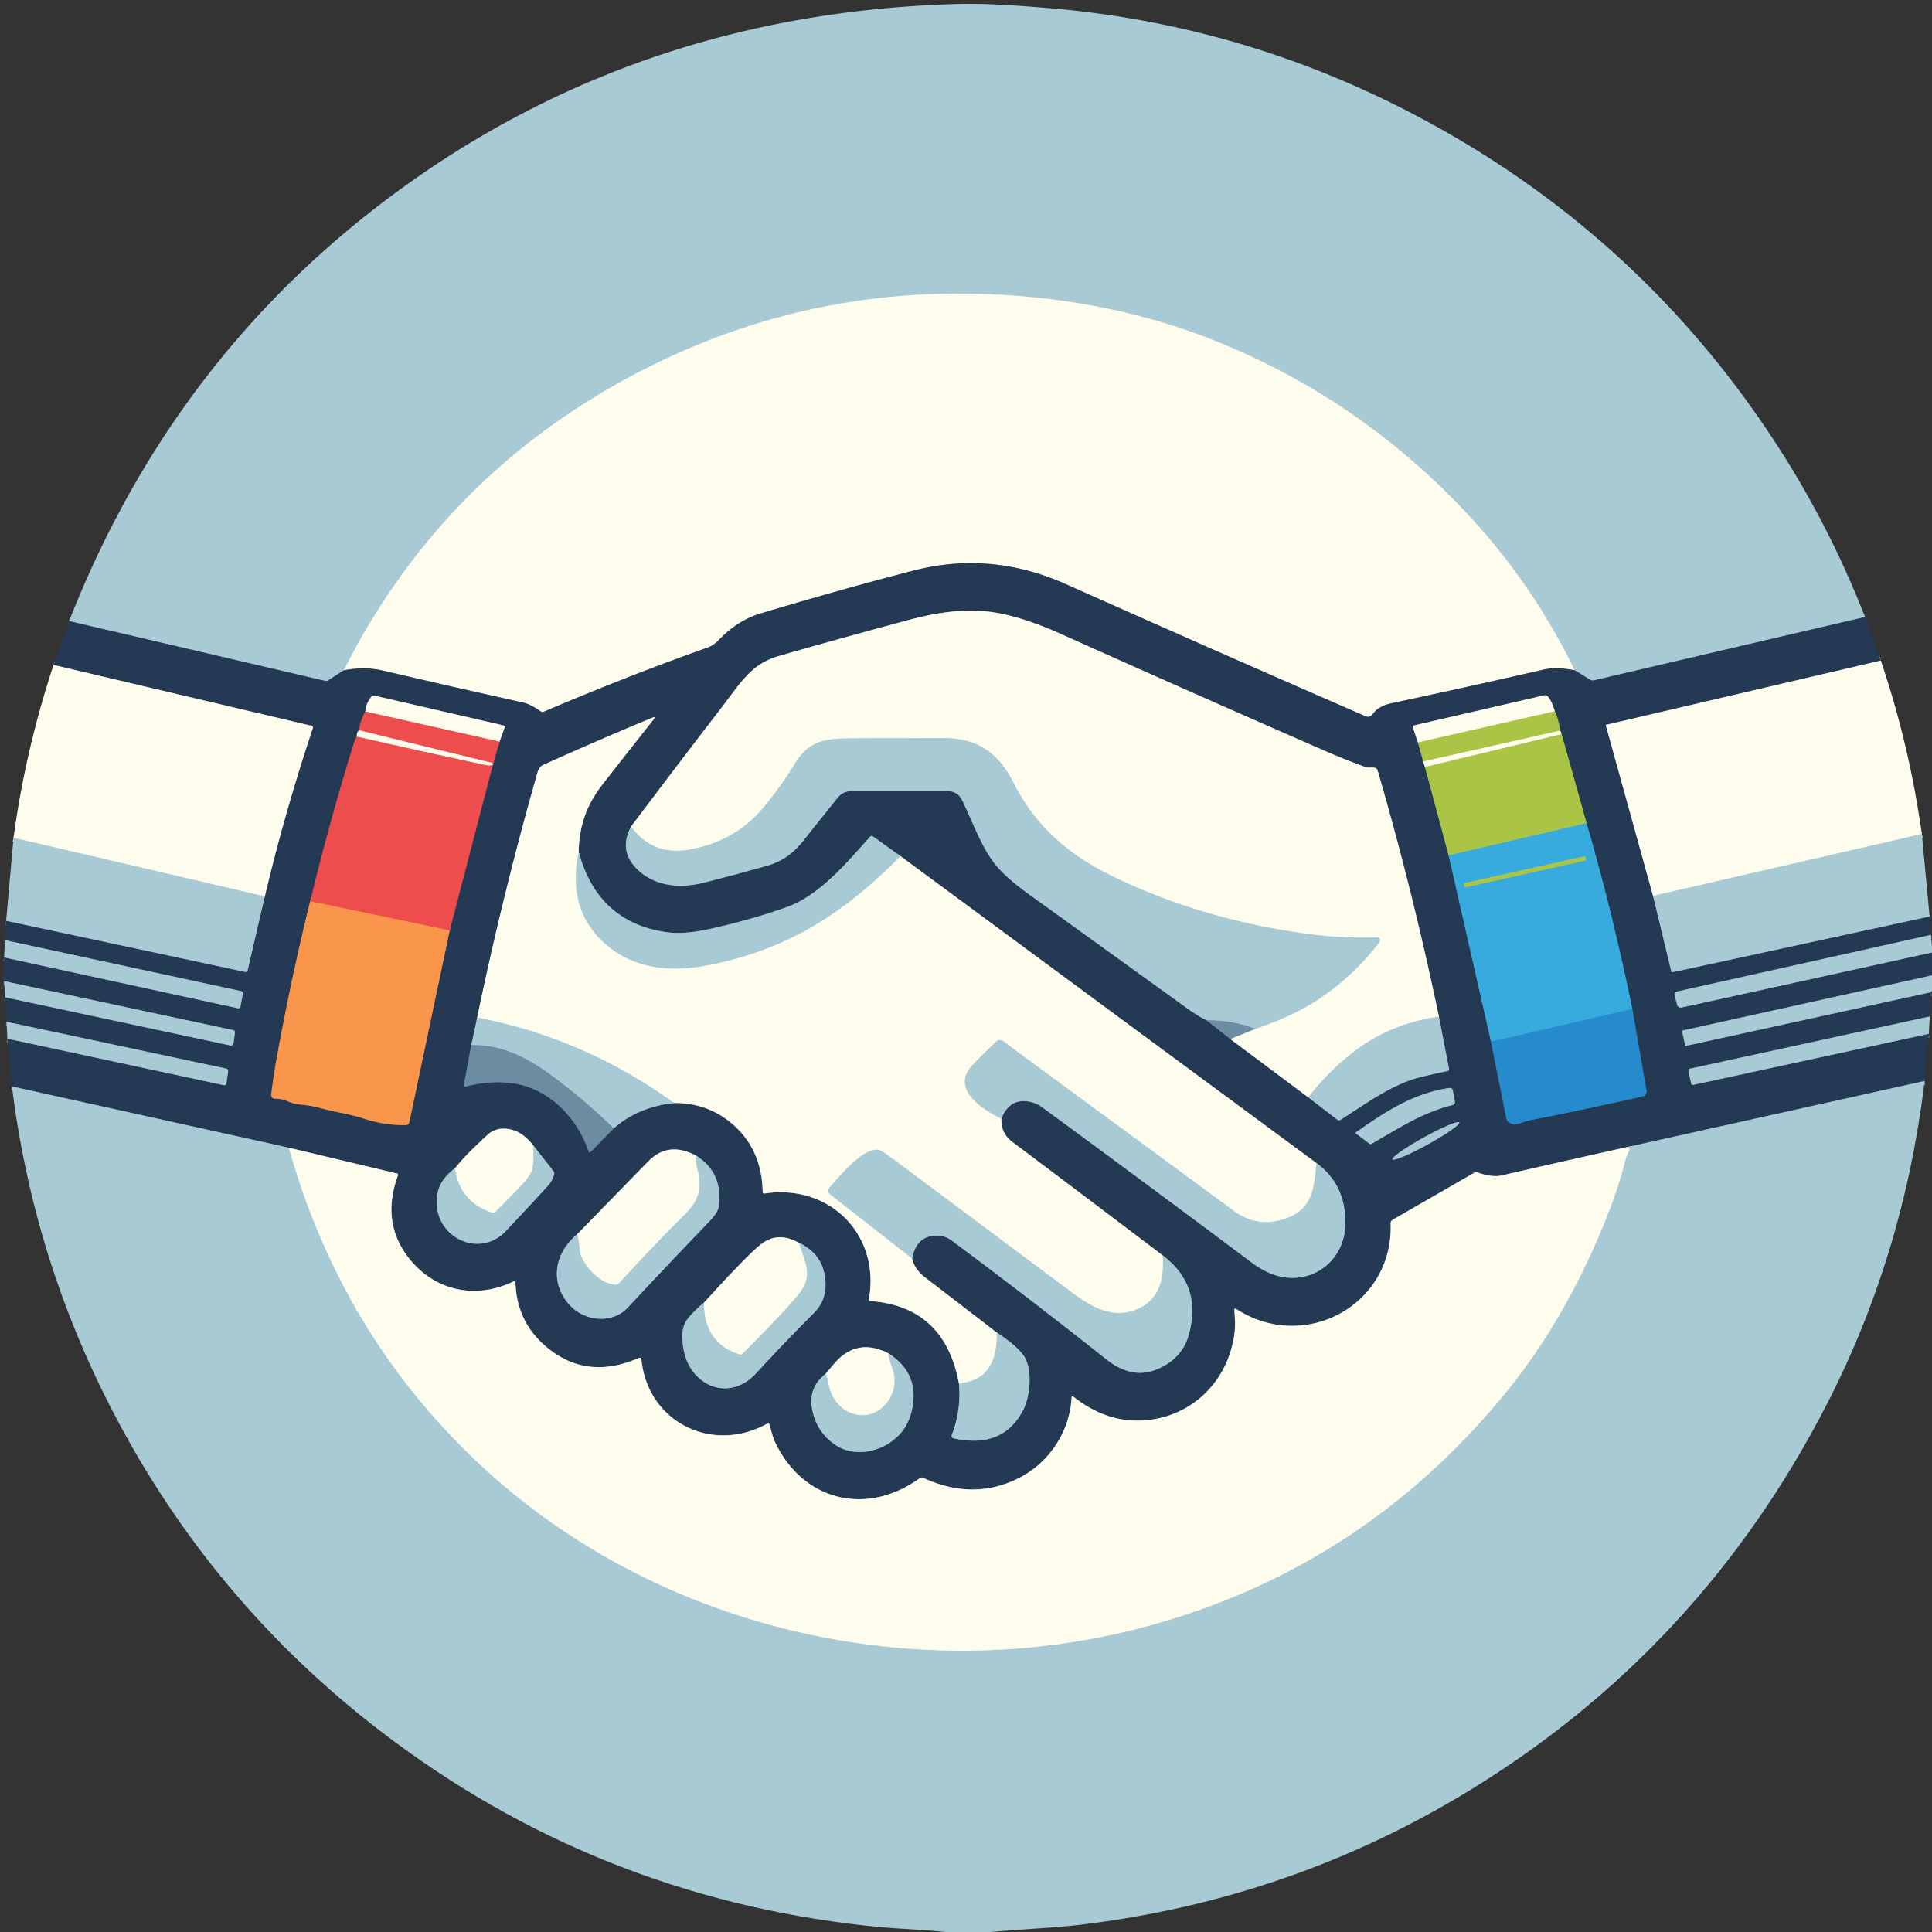 <?xml version="1.0" encoding="UTF-8" standalone="no"?>
<!DOCTYPE svg PUBLIC "-//W3C//DTD SVG 1.1//EN" "http://www.w3.org/Graphics/SVG/1.1/DTD/svg11.dtd">
<svg xmlns="http://www.w3.org/2000/svg" version="1.1" viewBox="0.00 0.00 500.00 500.00">
<rect x="0.00" y="0.00" width="500.00" height="500.00" fill="#333333" stroke="none"/>
<g stroke-width="2.00" fill="none" stroke-linecap="butt">
<path stroke="#668294" vector-effect="non-scaling-stroke" d="
  M 482.67 159.69
  L 412.45 176.09
  Q 411.96 176.20 411.54 175.94
  L 407.52 173.45"
/>
<path stroke="#d3e3e1" vector-effect="non-scaling-stroke" d="
  M 407.52 173.45
  Q 396.70 151.24 380.11 133.39
  Q 352.33 103.51 314.98 88.42
  Q 291.32 78.85 263.91 76.63
  Q 208.24 72.12 159.96 99.20
  Q 113.22 125.43 88.96 173.48"
/>
<path stroke="#668294" vector-effect="non-scaling-stroke" d="
  M 88.96 173.48
  L 84.95 176.09
  A 1.04 1.01 -54.6 0 1 84.18 176.23
  L 17.88 160.74"
/>
<path stroke="#919ba1" vector-effect="non-scaling-stroke" d="
  M 407.52 173.45
  Q 402.61 172.57 399.49 173.29
  Q 379.78 177.81 360.01 182.03
  Q 356.71 182.74 355.30 184.79
  Q 354.56 185.87 353.36 185.35
  Q 316.91 169.51 275.83 151.17
  Q 256.44 142.52 236.45 147.66
  Q 218.68 152.24 196.80 158.77
  Q 190.92 160.53 185.98 165.69
  Q 184.69 167.04 183.00 167.64
  Q 162.44 174.94 140.80 184.17
  Q 140.30 184.38 139.86 184.07
  Q 137.31 182.26 135.48 181.85
  Q 116.17 177.56 99.24 173.58
  Q 94.43 172.45 88.96 173.48"
/>
<path stroke="#919ba1" vector-effect="non-scaling-stroke" d="
  M 486.76 170.96
  L 415.68 187.58
  Q 415.56 187.60 415.59 187.71
  L 427.81 231.86"
/>
<path stroke="#668294" vector-effect="non-scaling-stroke" d="
  M 427.81 231.86
  L 432.50 251.30
  A 0.39 0.39 0.0 0 0 432.95 251.59
  L 499.38 237.18"
/>
<path stroke="#668294" vector-effect="non-scaling-stroke" d="
  M 499.71 241.95
  L 434.01 256.60
  A 0.83 0.82 76.8 0 0 433.39 257.61
  L 434.02 260.01
  A 1.00 0.99 76.5 0 0 435.20 260.74
  L 500.00 246.50"
/>
<path stroke="#668294" vector-effect="non-scaling-stroke" d="
  M 500.00 252.42
  L 435.58 266.67
  Q 435.32 266.73 435.37 266.99
  L 436.09 270.50
  A 0.22 0.21 77.3 0 0 436.34 270.66
  L 499.75 256.77"
/>
<path stroke="#668294" vector-effect="non-scaling-stroke" d="
  M 499.42 263.06
  L 437.41 276.56
  Q 436.88 276.68 436.99 277.21
  L 437.65 280.32
  Q 437.76 280.86 438.30 280.74
  L 499.18 267.54"
/>
<path stroke="#668294" vector-effect="non-scaling-stroke" d="
  M 498.09 279.76
  L 421.31 296.82"
/>
<path stroke="#919ba1" vector-effect="non-scaling-stroke" d="
  M 421.31 296.82
  Q 404.89 300.46 388.62 304.21
  Q 386.18 304.77 382.43 303.45
  Q 381.95 303.28 381.50 303.53
  L 360.44 315.67
  A 1.06 1.05 -16.0 0 0 359.90 316.64
  C 360.62 337.83 337.61 350.17 320.01 338.81
  Q 319.42 338.42 319.46 339.13
  C 319.59 341.17 319.74 343.13 319.47 345.17
  C 317.67 358.68 306.67 368.20 293.17 367.63
  Q 285.19 367.29 277.79 361.46
  A 0.28 0.28 0.0 0 0 277.33 361.66
  C 276.89 370.26 271.77 378.18 264.29 382.20
  Q 252.30 388.62 238.91 382.47
  Q 238.44 382.25 238.03 382.55
  C 224.28 392.53 207.76 388.47 200.53 373.12
  C 199.91 371.79 199.61 370.15 199.15 368.75
  Q 198.97 368.21 198.47 368.49
  C 184.28 376.30 167.66 368.07 166.00 351.90
  Q 165.92 351.19 165.26 351.47
  Q 152.53 357.01 142.57 349.51
  Q 133.74 342.86 133.40 331.92
  A 0.33 0.33 0.0 0 0 132.92 331.64
  C 122.76 336.53 111.89 333.91 105.34 324.97
  Q 98.68 315.89 103.00 304.18
  A 0.36 0.36 0.0 0 0 102.75 303.70
  L 74.76 297.03"
/>
<path stroke="#668294" vector-effect="non-scaling-stroke" d="
  M 74.76 297.03
  L 3.08 281.17"
/>
<path stroke="#668294" vector-effect="non-scaling-stroke" d="
  M 1.90 268.80
  L 57.83 280.82
  Q 58.50 280.97 58.60 280.29
  L 59.04 277.28
  Q 59.13 276.67 58.52 276.54
  L 1.70 264.44"
/>
<path stroke="#668294" vector-effect="non-scaling-stroke" d="
  M 1.30 258.09
  L 59.65 270.57
  A 0.65 0.65 0.0 0 0 60.42 270.02
  L 60.81 267.24
  A 0.59 0.58 -80.5 0 0 60.35 266.59
  L 1.08 253.91"
/>
<path stroke="#668294" vector-effect="non-scaling-stroke" d="
  M 1.07 247.78
  L 61.61 260.94
  A 0.50 0.50 0.0 0 0 62.21 260.55
  L 62.83 257.29
  Q 62.96 256.61 62.28 256.47
  L 1.27 243.31"
/>
<path stroke="#668294" vector-effect="non-scaling-stroke" d="
  M 1.59 238.30
  L 63.49 251.54
  A 0.49 0.49 0.0 0 0 64.07 251.17
  L 68.53 231.99"
/>
<path stroke="#919ba1" vector-effect="non-scaling-stroke" d="
  M 68.53 231.99
  Q 73.68 210.20 80.96 188.43
  Q 81.12 187.95 80.63 187.84
  L 13.85 172.09"
/>
<path stroke="#668294" vector-effect="non-scaling-stroke" d="
  M 163.31 213.93
  Q 160.07 220.03 164.72 224.77
  C 169.33 229.47 176.06 229.99 182.24 228.42
  Q 190.15 226.41 198.67 224.01
  Q 204.00 222.51 207.86 217.63
  Q 212.31 212.02 216.82 206.42
  Q 218.16 204.76 220.28 204.76
  L 245.41 204.76
  A 3.92 3.91 -13.3 0 1 248.91 206.92
  C 251.65 212.43 253.75 218.78 257.41 223.51
  Q 260.11 226.99 266.27 231.43
  Q 286.48 245.98 307.41 261.08
  Q 309.82 262.82 312.30 264.07"
/>
<path stroke="#48637b" vector-effect="non-scaling-stroke" d="
  M 312.30 264.07
  L 318.38 268.89"
/>
<path stroke="#919ba1" vector-effect="non-scaling-stroke" d="
  M 318.38 268.89
  L 338.57 283.98"
/>
<path stroke="#668294" vector-effect="non-scaling-stroke" d="
  M 338.57 283.98
  L 346.09 289.76
  Q 346.50 290.07 346.93 289.80
  C 353.50 285.66 360.35 280.50 367.75 278.73
  Q 371.26 277.88 374.62 277.18
  A 0.50 0.50 0.0 0 0 375.01 276.60
  L 372.39 263.11"
/>
<path stroke="#919ba1" vector-effect="non-scaling-stroke" d="
  M 372.39 263.11
  Q 365.52 230.27 356.53 199.41
  Q 356.36 198.84 355.77 198.70
  Q 355.25 198.58 354.70 198.66
  Q 354.05 198.75 353.42 198.53
  Q 348.27 196.68 342.95 194.36
  Q 309.40 179.71 274.22 163.92
  Q 266.39 160.41 259.66 158.93
  C 251.43 157.13 243.39 158.23 234.77 160.56
  Q 221.49 164.13 208.12 167.90
  Q 201.09 169.89 200.37 170.15
  C 194.06 172.46 191.68 176.70 186.30 183.70
  Q 174.75 198.71 163.31 213.93"
/>
<path stroke="#d3e3e1" vector-effect="non-scaling-stroke" d="
  M 372.39 263.11
  Q 360.50 264.85 351.56 271.31
  Q 344.58 276.36 338.57 283.98"
/>
<path stroke="#b5c5c7" vector-effect="non-scaling-stroke" d="
  M 318.38 268.89
  L 324.85 266.27"
/>
<path stroke="#d3e3e1" vector-effect="non-scaling-stroke" d="
  M 324.85 266.27
  Q 334.21 263.10 340.25 259.23
  Q 350.07 252.94 356.97 243.84
  A 0.78 0.77 17.5 0 0 356.32 242.60
  Q 347.32 242.85 339.20 241.80
  Q 311.47 238.19 288.00 226.83
  C 276.25 221.14 267.79 213.52 262.29 202.59
  C 258.47 195.00 253.13 191.00 244.00 191.01
  Q 232.03 191.03 219.93 191.10
  C 213.44 191.14 209.27 191.79 205.73 197.62
  Q 202.32 203.23 197.81 208.71
  C 192.77 214.85 186.45 218.43 178.50 219.87
  Q 168.98 221.61 163.31 213.93"
/>
<path stroke="#8aacbb" vector-effect="non-scaling-stroke" d="
  M 324.85 266.27
  Q 318.87 263.98 312.30 264.07"
/>
<path stroke="#677f4d" vector-effect="non-scaling-stroke" d="
  M 366.97 192.15
  L 368.32 197.08"
/>
<path stroke="#919ba1" vector-effect="non-scaling-stroke" d="
  M 368.32 197.08
  L 368.78 198.51"
/>
<path stroke="#677f4d" vector-effect="non-scaling-stroke" d="
  M 368.78 198.51
  L 374.91 221.39"
/>
<path stroke="#2e7299" vector-effect="non-scaling-stroke" d="
  M 374.91 221.39
  L 385.87 269.59"
/>
<path stroke="#256291" vector-effect="non-scaling-stroke" d="
  M 385.87 269.59
  L 389.86 289.53
  Q 389.96 290.04 390.36 290.37
  Q 391.58 291.36 393.29 290.73
  Q 394.99 290.10 396.78 289.76
  Q 406.90 287.81 424.93 283.81
  Q 426.33 283.50 426.08 282.08
  L 422.44 261.11"
/>
<path stroke="#2e7299" vector-effect="non-scaling-stroke" d="
  M 422.44 261.11
  Q 417.41 236.53 410.61 213.04"
/>
<path stroke="#677f4d" vector-effect="non-scaling-stroke" d="
  M 410.61 213.04
  L 404.01 189.54"
/>
<path stroke="#919ba1" vector-effect="non-scaling-stroke" d="
  M 404.01 189.54
  Q 403.87 189.19 403.74 189.09"
/>
<path stroke="#677f4d" vector-effect="non-scaling-stroke" d="
  M 403.74 189.09
  Q 403.36 186.05 402.38 184.08"
/>
<path stroke="#919ba1" vector-effect="non-scaling-stroke" d="
  M 402.38 184.08
  Q 401.65 181.57 400.69 180.36
  Q 400.25 179.81 399.56 179.97
  L 365.99 187.73
  Q 365.50 187.85 365.67 188.32
  L 366.97 192.15"
/>
<path stroke="#d4e09a" vector-effect="non-scaling-stroke" d="
  M 402.38 184.08
  L 366.97 192.15"
/>
<path stroke="#d4e09a" vector-effect="non-scaling-stroke" d="
  M 403.74 189.09
  L 368.32 197.08"
/>
<path stroke="#d4e09a" vector-effect="non-scaling-stroke" d="
  M 404.01 189.54
  Q 403.95 189.66 403.92 189.81
  Q 403.88 190.06 403.64 190.12
  L 368.78 198.51"
/>
<path stroke="#71b892" vector-effect="non-scaling-stroke" d="
  M 410.61 213.04
  L 374.91 221.39"
/>
<path stroke="#2e9bd6" vector-effect="non-scaling-stroke" d="
  M 422.44 261.11
  L 385.87 269.59"
/>
<path stroke="#894350" vector-effect="non-scaling-stroke" d="
  M 94.54 184.14
  Q 93.22 186.54 92.91 189.00"
/>
<path stroke="#919ba1" vector-effect="non-scaling-stroke" d="
  M 92.91 189.00
  Q 92.27 189.58 92.33 190.65"
/>
<path stroke="#894350" vector-effect="non-scaling-stroke" d="
  M 92.33 190.65
  Q 92.28 190.86 92.05 191.16
  Q 91.87 191.40 91.79 191.65
  Q 85.50 211.84 80.28 233.24"
/>
<path stroke="#8f6850" vector-effect="non-scaling-stroke" d="
  M 80.28 233.24
  Q 75.45 252.73 71.69 273.39
  Q 70.74 278.61 70.19 283.26
  A 0.96 0.95 -86.8 0 0 71.14 284.33
  Q 72.85 284.31 74.43 284.99
  Q 76.04 285.69 77.74 285.85
  Q 80.39 286.10 82.52 286.67
  Q 85.52 287.47 88.25 288.00
  Q 91.34 288.59 94.41 289.57
  Q 99.64 291.26 105.07 291.17
  A 0.89 0.88 -84.2 0 0 105.92 290.47
  L 116.38 240.80"
/>
<path stroke="#894350" vector-effect="non-scaling-stroke" d="
  M 116.38 240.80
  L 127.53 197.97"
/>
<path stroke="#894350" vector-effect="non-scaling-stroke" d="
  M 127.53 197.97
  L 129.28 191.94"
/>
<path stroke="#919ba1" vector-effect="non-scaling-stroke" d="
  M 129.28 191.94
  L 130.57 188.34
  Q 130.75 187.84 130.22 187.72
  L 97.10 180.08
  Q 96.40 179.92 95.96 180.49
  Q 94.74 182.07 94.54 184.14"
/>
<path stroke="#f6a59d" vector-effect="non-scaling-stroke" d="
  M 129.28 191.94
  L 94.54 184.14"
/>
<path stroke="#f6a59d" vector-effect="non-scaling-stroke" d="
  M 127.53 197.97
  Q 127.49 197.80 127.46 197.67
  Q 127.39 197.45 127.17 197.40
  L 92.91 189.00"
/>
<path stroke="#f6a59d" vector-effect="non-scaling-stroke" d="
  M 127.53 197.97
  Q 126.81 198.27 125.50 197.99
  Q 108.89 194.43 92.33 190.65"
/>
<path stroke="#f3724c" vector-effect="non-scaling-stroke" d="
  M 116.38 240.80
  L 80.28 233.24"
/>
<path stroke="#668294" vector-effect="non-scaling-stroke" d="
  M 123.50 263.33
  L 121.97 270.48"
/>
<path stroke="#48637b" vector-effect="non-scaling-stroke" d="
  M 121.97 270.48
  L 120.07 280.71
  Q 119.95 281.37 120.60 281.19
  Q 126.80 279.51 132.74 280.35
  C 142.13 281.68 149.42 289.33 152.30 297.92
  Q 152.50 298.50 152.93 298.06
  L 158.82 292.02"
/>
<path stroke="#668294" vector-effect="non-scaling-stroke" d="
  M 158.82 292.02
  Q 165.14 286.47 174.44 285.45"
/>
<path stroke="#919ba1" vector-effect="non-scaling-stroke" d="
  M 174.44 285.45
  Q 182.93 285.41 189.18 290.58
  Q 197.13 297.17 197.38 308.39
  Q 197.39 308.95 197.93 308.87
  C 214.73 306.35 227.83 319.51 224.88 336.19
  Q 224.80 336.68 225.29 336.72
  Q 244.44 338.11 248.17 358.03"
/>
<path stroke="#668294" vector-effect="non-scaling-stroke" d="
  M 248.17 358.03
  Q 248.79 365.03 246.35 371.28
  Q 246.04 372.08 246.88 372.27
  Q 259.71 375.03 264.88 364.76
  C 266.59 361.36 267.43 353.99 264.69 350.50
  C 262.96 348.31 260.10 346.23 257.99 344.89"
/>
<path stroke="#919ba1" vector-effect="non-scaling-stroke" d="
  M 257.99 344.89
  Q 249.14 338.07 239.40 330.59
  Q 236.66 328.48 236.05 325.68"
/>
<path stroke="#668294" vector-effect="non-scaling-stroke" d="
  M 236.05 325.68
  Q 237.16 320.01 241.99 319.78
  Q 244.43 319.66 246.24 321.00
  Q 266.65 336.19 286.38 351.84
  Q 292.98 357.08 299.46 354.36
  Q 305.96 351.63 307.66 345.46
  Q 311.20 332.61 300.90 324.89"
/>
<path stroke="#919ba1" vector-effect="non-scaling-stroke" d="
  M 300.90 324.89
  Q 281.78 310.39 261.98 295.52
  Q 259.00 293.28 259.15 289.50"
/>
<path stroke="#668294" vector-effect="non-scaling-stroke" d="
  M 259.15 289.50
  Q 261.11 284.61 265.50 284.99
  Q 267.86 285.20 269.66 286.52
  Q 297.82 307.17 323.72 326.59
  Q 326.82 328.92 329.68 329.90
  C 339.14 333.14 348.19 326.42 348.20 316.50
  Q 348.22 306.47 340.69 301.00"
/>
<path stroke="#919ba1" vector-effect="non-scaling-stroke" d="
  M 340.69 301.00
  L 233.04 221.56"
/>
<path stroke="#668294" vector-effect="non-scaling-stroke" d="
  M 233.04 221.56
  L 225.96 216.50
  Q 225.50 216.17 225.12 216.59
  C 219.14 223.30 212.08 231.76 203.53 234.79
  Q 194.19 238.12 183.37 240.48
  Q 176.94 241.89 172.50 241.25
  Q 154.71 238.71 149.77 220.51"
/>
<path stroke="#919ba1" vector-effect="non-scaling-stroke" d="
  M 149.77 220.51
  Q 149.80 215.36 151.53 210.67
  Q 152.98 206.75 156.30 202.52
  Q 162.79 194.23 169.19 186.13
  Q 169.83 185.33 168.88 185.72
  Q 155.11 191.43 140.66 197.92
  C 139.84 198.28 139.36 199.05 139.12 199.87
  Q 130.10 231.46 123.50 263.33"
/>
<path stroke="#d3e3e1" vector-effect="non-scaling-stroke" d="
  M 149.77 220.51
  Q 146.65 235.52 156.71 244.32
  C 164.21 250.88 173.74 251.62 183.28 249.78
  Q 196.77 247.19 208.35 240.86
  Q 220.71 234.12 233.04 221.56"
/>
<path stroke="#d3e3e1" vector-effect="non-scaling-stroke" d="
  M 340.69 301.00
  C 340.07 307.51 339.76 312.84 332.89 315.31
  Q 325.53 317.95 319.36 313.42
  Q 293.28 294.22 266.02 274.20
  Q 262.76 271.80 259.64 269.45
  A 1.40 1.40 0.0 0 0 257.84 269.55
  Q 254.87 272.36 251.90 275.40
  C 245.64 281.80 254.35 287.19 259.15 289.50"
/>
<path stroke="#d3e3e1" vector-effect="non-scaling-stroke" d="
  M 300.90 324.89
  Q 301.68 334.92 295.51 338.24
  C 288.81 341.83 283.24 338.84 277.24 334.38
  Q 257.32 319.54 233.47 301.70
  Q 230.86 299.75 228.43 298.05
  C 224.51 295.32 217.09 304.69 214.85 307.15
  Q 213.80 308.29 215.02 309.24
  L 236.05 325.68"
/>
<path stroke="#d3e3e1" vector-effect="non-scaling-stroke" d="
  M 257.99 344.89
  Q 258.22 357.25 248.17 358.03"
/>
<path stroke="#d3e3e1" vector-effect="non-scaling-stroke" d="
  M 174.44 285.45
  Q 151.44 268.78 123.50 263.33"
/>
<path stroke="#8aacbb" vector-effect="non-scaling-stroke" d="
  M 158.82 292.02
  Q 150.76 284.11 141.67 277.57
  C 135.89 273.42 129.26 270.27 121.97 270.48"
/>
<path stroke="#668294" vector-effect="non-scaling-stroke" d="
  M 354.98 296.02
  C 361.58 292.20 368.25 287.84 375.81 286.02
  Q 376.65 285.82 376.50 284.97
  L 376.00 282.26
  Q 375.86 281.45 375.04 281.57
  C 365.70 282.95 358.51 287.73 350.95 293.02
  Q 350.70 293.19 350.94 293.37
  L 354.43 295.99
  Q 354.70 296.18 354.98 296.02"
/>
<path stroke="#668294" vector-effect="non-scaling-stroke" d="
  M 377.67 290.485
  A 9.88 1.04 -28.9 0 0 368.517 294.349
  A 9.88 1.04 -28.9 0 0 360.37 300.035
  A 9.88 1.04 -28.9 0 0 369.523 296.171
  A 9.88 1.04 -28.9 0 0 377.67 290.485"
/>
<path stroke="#668294" vector-effect="non-scaling-stroke" d="
  M 117.74 302.36
  Q 113.11 305.72 113.00 310.74
  C 112.78 320.50 124.24 325.71 130.93 318.58
  Q 136.32 312.85 141.73 306.96
  Q 142.96 305.63 143.40 303.96
  Q 143.53 303.46 143.21 303.05
  L 138.06 296.51"
/>
<path stroke="#919ba1" vector-effect="non-scaling-stroke" d="
  M 138.06 296.51
  Q 135.71 293.53 133.30 292.65
  Q 129.67 291.32 126.86 293.13
  Q 126.33 293.47 122.48 297.19
  Q 119.87 299.71 117.74 302.36"
/>
<path stroke="#d3e3e1" vector-effect="non-scaling-stroke" d="
  M 138.06 296.51
  C 138.00 298.83 138.40 301.65 137.30 303.68
  Q 136.61 304.96 135.56 306.09
  Q 132.11 309.80 128.33 313.52
  A 1.10 1.09 -57.7 0 1 127.19 313.78
  Q 118.91 310.97 117.74 302.36"
/>
<path stroke="#668294" vector-effect="non-scaling-stroke" d="
  M 149.39 319.41
  C 143.41 324.28 142.21 332.04 147.40 337.73
  C 151.36 342.08 158.50 342.65 162.44 338.43
  Q 172.76 327.35 183.47 316.22
  Q 185.82 313.77 186.02 312.26
  Q 187.18 303.45 180.10 299.05"
/>
<path stroke="#919ba1" vector-effect="non-scaling-stroke" d="
  M 180.10 299.05
  Q 172.95 295.27 167.79 300.54
  Q 158.55 309.99 149.39 319.41"
/>
<path stroke="#d3e3e1" vector-effect="non-scaling-stroke" d="
  M 180.10 299.05
  Q 179.96 300.77 180.45 302.44
  C 181.87 307.30 180.97 310.61 177.27 314.27
  Q 170.22 321.21 160.28 332.02
  Q 159.77 332.58 159.02 332.49
  C 155.44 332.06 152.00 328.57 150.55 325.46
  C 149.73 323.71 150.01 321.48 149.39 319.41"
/>
<path stroke="#668294" vector-effect="non-scaling-stroke" d="
  M 182.14 337.17
  Q 179.64 339.22 177.99 341.26
  Q 176.49 343.10 176.59 346.24
  Q 176.80 352.64 180.49 356.27
  C 185.02 360.73 191.38 360.09 195.55 355.55
  Q 203.01 347.42 210.59 339.85
  C 212.76 337.68 213.78 335.17 213.65 332.02
  Q 213.36 324.69 206.78 321.66"
/>
<path stroke="#919ba1" vector-effect="non-scaling-stroke" d="
  M 206.78 321.66
  Q 201.30 318.54 196.84 322.09
  Q 193.27 324.94 182.14 337.17"
/>
<path stroke="#d3e3e1" vector-effect="non-scaling-stroke" d="
  M 206.78 321.66
  C 208.17 326.17 210.55 330.09 206.98 334.60
  Q 203.23 339.36 192.17 350.35
  Q 191.83 350.68 191.38 350.54
  Q 182.19 347.62 182.14 337.17"
/>
<path stroke="#668294" vector-effect="non-scaling-stroke" d="
  M 213.75 355.47
  Q 208.90 359.18 210.29 365.28
  Q 211.56 370.84 216.24 373.98
  C 221.64 377.60 229.54 375.53 233.56 370.35
  Q 235.72 367.57 236.29 363.32
  Q 237.40 354.96 229.86 350.21"
/>
<path stroke="#919ba1" vector-effect="non-scaling-stroke" d="
  M 229.86 350.21
  Q 222.39 346.44 216.86 351.86
  Q 216.04 352.67 213.75 355.47"
/>
<path stroke="#d3e3e1" vector-effect="non-scaling-stroke" d="
  M 229.86 350.21
  Q 230.03 351.60 231.05 354.50
  C 233.32 360.99 227.09 368.65 219.92 365.58
  C 216.98 364.32 214.95 361.36 214.40 358.07
  Q 214.17 356.72 213.75 355.47"
/>
<path stroke="#d3e3e1" vector-effect="non-scaling-stroke" d="
  M 497.37 215.84
  L 427.81 231.86"
/>
<path stroke="#d3e3e1" vector-effect="non-scaling-stroke" d="
  M 68.53 231.99
  L 3.50 216.83"
/>
<path stroke="#71b892" vector-effect="non-scaling-stroke" d="
  M 410.331 221.887
  A 0.33 0.33 0.0 0 0 409.937 221.637
  L 379.098 228.53
  A 0.33 0.33 0.0 0 0 378.848 228.924
  L 378.949 229.373
  A 0.33 0.33 0.0 0 0 379.343 229.623
  L 410.182 222.73
  A 0.33 0.33 0.0 0 0 410.432 222.336
  L 410.331 221.887"
/>
<path stroke="#d3e3e1" vector-effect="non-scaling-stroke" d="
  M 74.76 297.03
  Q 88.37 345.50 124.28 379.07
  C 170.02 421.82 237.26 437.04 296.89 420.86
  Q 352.97 405.66 390.10 359.91
  C 400.93 346.57 409.57 330.79 415.94 314.66
  Q 419.02 306.86 420.79 299.71
  Q 420.93 299.14 421.36 298.37
  Q 422.05 297.11 421.31 296.82"
/>
</g>
<path fill="#a7cad4" d="
  M 482.67 159.69
  L 412.45 176.09
  Q 411.96 176.20 411.54 175.94
  L 407.52 173.45
  Q 396.70 151.24 380.11 133.39
  Q 352.33 103.51 314.98 88.42
  Q 291.32 78.85 263.91 76.63
  Q 208.24 72.12 159.96 99.20
  Q 113.22 125.43 88.96 173.48
  L 84.95 176.09
  A 1.04 1.01 -54.6 0 1 84.18 176.23
  L 17.88 160.74
  Q 44.11 93.88 99.80 51.81
  Q 163.91 3.40 247.60 1.04
  C 255.26 0.82 263.16 1.42 271.16 2.08
  Q 325.17 6.53 372.85 33.37
  Q 427.26 63.99 460.93 116.80
  Q 473.82 137.01 482.67 159.69
  Z"
/>
<path fill="#fefced" d="
  M 407.52 173.45
  Q 402.61 172.57 399.49 173.29
  Q 379.78 177.81 360.01 182.03
  Q 356.71 182.74 355.30 184.79
  Q 354.56 185.87 353.36 185.35
  Q 316.91 169.51 275.83 151.17
  Q 256.44 142.52 236.45 147.66
  Q 218.68 152.24 196.80 158.77
  Q 190.92 160.53 185.98 165.69
  Q 184.69 167.04 183.00 167.64
  Q 162.44 174.94 140.80 184.17
  Q 140.30 184.38 139.86 184.07
  Q 137.31 182.26 135.48 181.85
  Q 116.17 177.56 99.24 173.58
  Q 94.43 172.45 88.96 173.48
  Q 113.22 125.43 159.96 99.20
  Q 208.24 72.12 263.91 76.63
  Q 291.32 78.85 314.98 88.42
  Q 352.33 103.51 380.11 133.39
  Q 396.70 151.24 407.52 173.45
  Z"
/>
<path fill="#243954" d="
  M 407.52 173.45
  L 411.54 175.94
  Q 411.96 176.20 412.45 176.09
  L 482.67 159.69
  L 486.76 170.96
  L 415.68 187.58
  Q 415.56 187.60 415.59 187.71
  L 427.81 231.86
  L 432.50 251.30
  A 0.39 0.39 0.0 0 0 432.95 251.59
  L 499.38 237.18
  L 499.71 241.95
  L 434.01 256.60
  A 0.83 0.82 76.8 0 0 433.39 257.61
  L 434.02 260.01
  A 1.00 0.99 76.5 0 0 435.20 260.74
  L 500.00 246.50
  L 500.00 252.42
  L 435.58 266.67
  Q 435.32 266.73 435.37 266.99
  L 436.09 270.50
  A 0.22 0.21 77.3 0 0 436.34 270.66
  L 499.75 256.77
  L 499.42 263.06
  L 437.41 276.56
  Q 436.88 276.68 436.99 277.21
  L 437.65 280.32
  Q 437.76 280.86 438.30 280.74
  L 499.18 267.54
  L 498.09 279.76
  L 421.31 296.82
  Q 404.89 300.46 388.62 304.21
  Q 386.18 304.77 382.43 303.45
  Q 381.95 303.28 381.50 303.53
  L 360.44 315.67
  A 1.06 1.05 -16.0 0 0 359.90 316.64
  C 360.62 337.83 337.61 350.17 320.01 338.81
  Q 319.42 338.42 319.46 339.13
  C 319.59 341.17 319.74 343.13 319.47 345.17
  C 317.67 358.68 306.67 368.20 293.17 367.63
  Q 285.19 367.29 277.79 361.46
  A 0.28 0.28 0.0 0 0 277.33 361.66
  C 276.89 370.26 271.77 378.18 264.29 382.20
  Q 252.30 388.62 238.91 382.47
  Q 238.44 382.25 238.03 382.55
  C 224.28 392.53 207.76 388.47 200.53 373.12
  C 199.91 371.79 199.61 370.15 199.15 368.75
  Q 198.97 368.21 198.47 368.49
  C 184.28 376.30 167.66 368.07 166.00 351.90
  Q 165.92 351.19 165.26 351.47
  Q 152.53 357.01 142.57 349.51
  Q 133.74 342.86 133.40 331.92
  A 0.33 0.33 0.0 0 0 132.92 331.64
  C 122.76 336.53 111.89 333.91 105.34 324.97
  Q 98.68 315.89 103.00 304.18
  A 0.36 0.36 0.0 0 0 102.75 303.70
  L 74.76 297.03
  L 3.08 281.17
  L 1.90 268.80
  L 57.83 280.82
  Q 58.50 280.97 58.60 280.29
  L 59.04 277.28
  Q 59.13 276.67 58.52 276.54
  L 1.70 264.44
  L 1.30 258.09
  L 59.65 270.57
  A 0.65 0.65 0.0 0 0 60.42 270.02
  L 60.81 267.24
  A 0.59 0.58 -80.5 0 0 60.35 266.59
  L 1.08 253.91
  L 1.07 247.78
  L 61.61 260.94
  A 0.50 0.50 0.0 0 0 62.21 260.55
  L 62.83 257.29
  Q 62.96 256.61 62.28 256.47
  L 1.27 243.31
  L 1.59 238.30
  L 63.49 251.54
  A 0.49 0.49 0.0 0 0 64.07 251.17
  L 68.53 231.99
  Q 73.68 210.20 80.96 188.43
  Q 81.12 187.95 80.63 187.84
  L 13.85 172.09
  L 17.88 160.74
  L 84.18 176.23
  A 1.04 1.01 -54.6 0 0 84.95 176.09
  L 88.96 173.48
  Q 94.43 172.45 99.24 173.58
  Q 116.17 177.56 135.48 181.85
  Q 137.31 182.26 139.86 184.07
  Q 140.30 184.38 140.80 184.17
  Q 162.44 174.94 183.00 167.64
  Q 184.69 167.04 185.98 165.69
  Q 190.92 160.53 196.80 158.77
  Q 218.68 152.24 236.45 147.66
  Q 256.44 142.52 275.83 151.17
  Q 316.91 169.51 353.36 185.35
  Q 354.56 185.87 355.30 184.79
  Q 356.71 182.74 360.01 182.03
  Q 379.78 177.81 399.49 173.29
  Q 402.61 172.57 407.52 173.45
  Z
  M 163.31 213.93
  Q 160.07 220.03 164.72 224.77
  C 169.33 229.47 176.06 229.99 182.24 228.42
  Q 190.15 226.41 198.67 224.01
  Q 204.00 222.51 207.86 217.63
  Q 212.31 212.02 216.82 206.42
  Q 218.16 204.76 220.28 204.76
  L 245.41 204.76
  A 3.92 3.91 -13.3 0 1 248.91 206.92
  C 251.65 212.43 253.75 218.78 257.41 223.51
  Q 260.11 226.99 266.27 231.43
  Q 286.48 245.98 307.41 261.08
  Q 309.82 262.82 312.30 264.07
  L 318.38 268.89
  L 338.57 283.98
  L 346.09 289.76
  Q 346.50 290.07 346.93 289.80
  C 353.50 285.66 360.35 280.50 367.75 278.73
  Q 371.26 277.88 374.62 277.18
  A 0.50 0.50 0.0 0 0 375.01 276.60
  L 372.39 263.11
  Q 365.52 230.27 356.53 199.41
  Q 356.36 198.84 355.77 198.70
  Q 355.25 198.58 354.70 198.66
  Q 354.05 198.75 353.42 198.53
  Q 348.27 196.68 342.95 194.36
  Q 309.40 179.71 274.22 163.92
  Q 266.39 160.41 259.66 158.93
  C 251.43 157.13 243.39 158.23 234.77 160.56
  Q 221.49 164.13 208.12 167.90
  Q 201.09 169.89 200.37 170.15
  C 194.06 172.46 191.68 176.70 186.30 183.70
  Q 174.75 198.71 163.31 213.93
  Z
  M 366.97 192.15
  L 368.32 197.08
  L 368.78 198.51
  L 374.91 221.39
  L 385.87 269.59
  L 389.86 289.53
  Q 389.96 290.04 390.36 290.37
  Q 391.58 291.36 393.29 290.73
  Q 394.99 290.10 396.78 289.76
  Q 406.90 287.81 424.93 283.81
  Q 426.33 283.50 426.08 282.08
  L 422.44 261.11
  Q 417.41 236.53 410.61 213.04
  L 404.01 189.54
  Q 403.87 189.19 403.74 189.09
  Q 403.36 186.05 402.38 184.08
  Q 401.65 181.57 400.69 180.36
  Q 400.25 179.81 399.56 179.97
  L 365.99 187.73
  Q 365.50 187.85 365.67 188.32
  L 366.97 192.15
  Z
  M 94.54 184.14
  Q 93.22 186.54 92.91 189.00
  Q 92.27 189.58 92.33 190.65
  Q 92.28 190.86 92.05 191.16
  Q 91.87 191.40 91.79 191.65
  Q 85.50 211.84 80.28 233.24
  Q 75.45 252.73 71.69 273.39
  Q 70.74 278.61 70.19 283.26
  A 0.96 0.95 -86.8 0 0 71.14 284.33
  Q 72.85 284.31 74.43 284.99
  Q 76.04 285.69 77.74 285.85
  Q 80.39 286.10 82.52 286.67
  Q 85.52 287.47 88.25 288.00
  Q 91.34 288.59 94.41 289.57
  Q 99.64 291.26 105.07 291.17
  A 0.89 0.88 -84.2 0 0 105.92 290.47
  L 116.38 240.80
  L 127.53 197.97
  L 129.28 191.94
  L 130.57 188.34
  Q 130.75 187.84 130.22 187.72
  L 97.10 180.08
  Q 96.40 179.92 95.96 180.49
  Q 94.74 182.07 94.54 184.14
  Z
  M 123.50 263.33
  L 121.97 270.48
  L 120.07 280.71
  Q 119.95 281.37 120.60 281.19
  Q 126.80 279.51 132.74 280.35
  C 142.13 281.68 149.42 289.33 152.30 297.92
  Q 152.50 298.50 152.93 298.06
  L 158.82 292.02
  Q 165.14 286.47 174.44 285.45
  Q 182.93 285.41 189.18 290.58
  Q 197.13 297.17 197.38 308.39
  Q 197.39 308.95 197.93 308.87
  C 214.73 306.35 227.83 319.51 224.88 336.19
  Q 224.80 336.68 225.29 336.72
  Q 244.44 338.11 248.17 358.03
  Q 248.79 365.03 246.35 371.28
  Q 246.04 372.08 246.88 372.27
  Q 259.71 375.03 264.88 364.76
  C 266.59 361.36 267.43 353.99 264.69 350.50
  C 262.96 348.31 260.10 346.23 257.99 344.89
  Q 249.14 338.07 239.40 330.59
  Q 236.66 328.48 236.05 325.68
  Q 237.16 320.01 241.99 319.78
  Q 244.43 319.66 246.24 321.00
  Q 266.65 336.19 286.38 351.84
  Q 292.98 357.08 299.46 354.36
  Q 305.96 351.63 307.66 345.46
  Q 311.20 332.61 300.90 324.89
  Q 281.78 310.39 261.98 295.52
  Q 259.00 293.28 259.15 289.50
  Q 261.11 284.61 265.50 284.99
  Q 267.86 285.20 269.66 286.52
  Q 297.82 307.17 323.72 326.59
  Q 326.82 328.92 329.68 329.90
  C 339.14 333.14 348.19 326.42 348.20 316.50
  Q 348.22 306.47 340.69 301.00
  L 233.04 221.56
  L 225.96 216.50
  Q 225.50 216.17 225.12 216.59
  C 219.14 223.30 212.08 231.76 203.53 234.79
  Q 194.19 238.12 183.37 240.48
  Q 176.94 241.89 172.50 241.25
  Q 154.71 238.71 149.77 220.51
  Q 149.80 215.36 151.53 210.67
  Q 152.98 206.75 156.30 202.52
  Q 162.79 194.23 169.19 186.13
  Q 169.83 185.33 168.88 185.72
  Q 155.11 191.43 140.66 197.92
  C 139.84 198.28 139.36 199.05 139.12 199.87
  Q 130.10 231.46 123.50 263.33
  Z
  M 354.98 296.02
  C 361.58 292.20 368.25 287.84 375.81 286.02
  Q 376.65 285.82 376.50 284.97
  L 376.00 282.26
  Q 375.86 281.45 375.04 281.57
  C 365.70 282.95 358.51 287.73 350.95 293.02
  Q 350.70 293.19 350.94 293.37
  L 354.43 295.99
  Q 354.70 296.18 354.98 296.02
  Z
  M 377.67 290.485
  A 9.88 1.04 -28.9 0 0 368.517 294.349
  A 9.88 1.04 -28.9 0 0 360.37 300.035
  A 9.88 1.04 -28.9 0 0 369.523 296.171
  A 9.88 1.04 -28.9 0 0 377.67 290.485
  Z
  M 117.74 302.36
  Q 113.11 305.72 113.00 310.74
  C 112.78 320.50 124.24 325.71 130.93 318.58
  Q 136.32 312.85 141.73 306.96
  Q 142.96 305.63 143.40 303.96
  Q 143.53 303.46 143.21 303.05
  L 138.06 296.51
  Q 135.71 293.53 133.30 292.65
  Q 129.67 291.32 126.86 293.13
  Q 126.33 293.47 122.48 297.19
  Q 119.87 299.71 117.74 302.36
  Z
  M 149.39 319.41
  C 143.41 324.28 142.21 332.04 147.40 337.73
  C 151.36 342.08 158.50 342.65 162.44 338.43
  Q 172.76 327.35 183.47 316.22
  Q 185.82 313.77 186.02 312.26
  Q 187.18 303.45 180.10 299.05
  Q 172.95 295.27 167.79 300.54
  Q 158.55 309.99 149.39 319.41
  Z
  M 182.14 337.17
  Q 179.64 339.22 177.99 341.26
  Q 176.49 343.10 176.59 346.24
  Q 176.80 352.64 180.49 356.27
  C 185.02 360.73 191.38 360.09 195.55 355.55
  Q 203.01 347.42 210.59 339.85
  C 212.76 337.68 213.78 335.17 213.65 332.02
  Q 213.36 324.69 206.78 321.66
  Q 201.30 318.54 196.84 322.09
  Q 193.27 324.94 182.14 337.17
  Z
  M 213.75 355.47
  Q 208.90 359.18 210.29 365.28
  Q 211.56 370.84 216.24 373.98
  C 221.64 377.60 229.54 375.53 233.56 370.35
  Q 235.72 367.57 236.29 363.32
  Q 237.40 354.96 229.86 350.21
  Q 222.39 346.44 216.86 351.86
  Q 216.04 352.67 213.75 355.47
  Z"
/>
<path fill="#fefced" d="
  M 372.39 263.11
  Q 360.50 264.85 351.56 271.31
  Q 344.58 276.36 338.57 283.98
  L 318.38 268.89
  L 324.85 266.27
  Q 334.21 263.10 340.25 259.23
  Q 350.07 252.94 356.97 243.84
  A 0.78 0.77 17.5 0 0 356.32 242.60
  Q 347.32 242.85 339.20 241.80
  Q 311.47 238.19 288.00 226.83
  C 276.25 221.14 267.79 213.52 262.29 202.59
  C 258.47 195.00 253.13 191.00 244.00 191.01
  Q 232.03 191.03 219.93 191.10
  C 213.44 191.14 209.27 191.79 205.73 197.62
  Q 202.32 203.23 197.81 208.71
  C 192.77 214.85 186.45 218.43 178.50 219.87
  Q 168.98 221.61 163.31 213.93
  Q 174.75 198.71 186.30 183.70
  C 191.68 176.70 194.06 172.46 200.37 170.15
  Q 201.09 169.89 208.12 167.90
  Q 221.49 164.13 234.77 160.56
  C 243.39 158.23 251.43 157.13 259.66 158.93
  Q 266.39 160.41 274.22 163.92
  Q 309.40 179.71 342.95 194.36
  Q 348.27 196.68 353.42 198.53
  Q 354.05 198.75 354.70 198.66
  Q 355.25 198.58 355.77 198.70
  Q 356.36 198.84 356.53 199.41
  Q 365.52 230.27 372.39 263.11
  Z"
/>
<path fill="#fefced" d="
  M 486.76 170.96
  Q 494.16 192.83 497.37 215.84
  L 427.81 231.86
  L 415.59 187.71
  Q 415.56 187.60 415.68 187.58
  L 486.76 170.96
  Z"
/>
<path fill="#fefced" d="
  M 13.85 172.09
  L 80.63 187.84
  Q 81.12 187.95 80.96 188.43
  Q 73.68 210.20 68.53 231.99
  L 3.50 216.83
  Q 6.50 194.41 13.85 172.09
  Z"
/>
<path fill="#fefced" d="
  M 402.38 184.08
  L 366.97 192.15
  L 365.67 188.32
  Q 365.50 187.85 365.99 187.73
  L 399.56 179.97
  Q 400.25 179.81 400.69 180.36
  Q 401.65 181.57 402.38 184.08
  Z"
/>
<path fill="#fefced" d="
  M 129.28 191.94
  L 94.54 184.14
  Q 94.74 182.07 95.96 180.49
  Q 96.40 179.92 97.10 180.08
  L 130.22 187.72
  Q 130.75 187.84 130.57 188.34
  L 129.28 191.94
  Z"
/>
<path fill="#aac446" d="
  M 402.38 184.08
  Q 403.36 186.05 403.74 189.09
  L 368.32 197.08
  L 366.97 192.15
  L 402.38 184.08
  Z"
/>
<path fill="#ed4d4c" d="
  M 94.54 184.14
  L 129.28 191.94
  L 127.53 197.97
  Q 127.49 197.80 127.46 197.67
  Q 127.39 197.45 127.17 197.40
  L 92.91 189.00
  Q 93.22 186.54 94.54 184.14
  Z"
/>
<path fill="#fefced" d="
  M 149.77 220.51
  Q 146.65 235.52 156.71 244.32
  C 164.21 250.88 173.74 251.62 183.28 249.78
  Q 196.77 247.19 208.35 240.86
  Q 220.71 234.12 233.04 221.56
  L 340.69 301.00
  C 340.07 307.51 339.76 312.84 332.89 315.31
  Q 325.53 317.95 319.36 313.42
  Q 293.28 294.22 266.02 274.20
  Q 262.76 271.80 259.64 269.45
  A 1.40 1.40 0.0 0 0 257.84 269.55
  Q 254.87 272.36 251.90 275.40
  C 245.64 281.80 254.35 287.19 259.15 289.50
  Q 259.00 293.28 261.98 295.52
  Q 281.78 310.39 300.90 324.89
  Q 301.68 334.92 295.51 338.24
  C 288.81 341.83 283.24 338.84 277.24 334.38
  Q 257.32 319.54 233.47 301.70
  Q 230.86 299.75 228.43 298.05
  C 224.51 295.32 217.09 304.69 214.85 307.15
  Q 213.80 308.29 215.02 309.24
  L 236.05 325.68
  Q 236.66 328.48 239.40 330.59
  Q 249.14 338.07 257.99 344.89
  Q 258.22 357.25 248.17 358.03
  Q 244.44 338.11 225.29 336.72
  Q 224.80 336.68 224.88 336.19
  C 227.83 319.51 214.73 306.35 197.93 308.87
  Q 197.39 308.95 197.38 308.39
  Q 197.13 297.17 189.18 290.58
  Q 182.93 285.41 174.44 285.45
  Q 151.44 268.78 123.50 263.33
  Q 130.10 231.46 139.12 199.87
  C 139.36 199.05 139.84 198.28 140.66 197.92
  Q 155.11 191.43 168.88 185.72
  Q 169.83 185.33 169.19 186.13
  Q 162.79 194.23 156.30 202.52
  Q 152.98 206.75 151.53 210.67
  Q 149.80 215.36 149.77 220.51
  Z"
/>
<path fill="#fefced" d="
  M 92.91 189.00
  L 127.17 197.40
  Q 127.39 197.45 127.46 197.67
  Q 127.49 197.80 127.53 197.97
  Q 126.81 198.27 125.50 197.99
  Q 108.89 194.43 92.33 190.65
  Q 92.27 189.58 92.91 189.00
  Z"
/>
<path fill="#fefced" d="
  M 403.74 189.09
  Q 403.87 189.19 404.01 189.54
  Q 403.95 189.66 403.92 189.81
  Q 403.88 190.06 403.64 190.12
  L 368.78 198.51
  L 368.32 197.08
  L 403.74 189.09
  Z"
/>
<path fill="#aac446" d="
  M 404.01 189.54
  L 410.61 213.04
  L 374.91 221.39
  L 368.78 198.51
  L 403.64 190.12
  Q 403.88 190.06 403.92 189.81
  Q 403.95 189.66 404.01 189.54
  Z"
/>
<path fill="#ed4d4c" d="
  M 92.33 190.65
  Q 108.89 194.43 125.50 197.99
  Q 126.81 198.27 127.53 197.97
  L 116.38 240.80
  L 80.28 233.24
  Q 85.50 211.84 91.79 191.65
  Q 91.87 191.40 92.05 191.16
  Q 92.28 190.86 92.33 190.65
  Z"
/>
<path fill="#a7cad4" d="
  M 324.85 266.27
  Q 318.87 263.98 312.30 264.07
  Q 309.82 262.82 307.41 261.08
  Q 286.48 245.98 266.27 231.43
  Q 260.11 226.99 257.41 223.51
  C 253.75 218.78 251.65 212.43 248.91 206.92
  A 3.92 3.91 -13.3 0 0 245.41 204.76
  L 220.28 204.76
  Q 218.16 204.76 216.82 206.42
  Q 212.31 212.02 207.86 217.63
  Q 204.00 222.51 198.67 224.01
  Q 190.15 226.41 182.24 228.42
  C 176.06 229.99 169.33 229.47 164.72 224.77
  Q 160.07 220.03 163.31 213.93
  Q 168.98 221.61 178.50 219.87
  C 186.45 218.43 192.77 214.85 197.81 208.71
  Q 202.32 203.23 205.73 197.62
  C 209.27 191.79 213.44 191.14 219.93 191.10
  Q 232.03 191.03 244.00 191.01
  C 253.13 191.00 258.47 195.00 262.29 202.59
  C 267.79 213.52 276.25 221.14 288.00 226.83
  Q 311.47 238.19 339.20 241.80
  Q 347.32 242.85 356.32 242.60
  A 0.78 0.77 17.5 0 1 356.97 243.84
  Q 350.07 252.94 340.25 259.23
  Q 334.21 263.10 324.85 266.27
  Z"
/>
<path fill="#37abde" d="
  M 410.61 213.04
  Q 417.41 236.53 422.44 261.11
  L 385.87 269.59
  L 374.91 221.39
  L 410.61 213.04
  Z
  M 410.331 221.887
  A 0.33 0.33 0.0 0 0 409.937 221.637
  L 379.098 228.53
  A 0.33 0.33 0.0 0 0 378.848 228.924
  L 378.949 229.373
  A 0.33 0.33 0.0 0 0 379.343 229.623
  L 410.182 222.73
  A 0.33 0.33 0.0 0 0 410.432 222.336
  L 410.331 221.887
  Z"
/>
<path fill="#a7cad4" d="
  M 497.37 215.84
  L 499.38 237.18
  L 432.95 251.59
  A 0.39 0.39 0.0 0 1 432.50 251.30
  L 427.81 231.86
  L 497.37 215.84
  Z"
/>
<path fill="#a7cad4" d="
  M 233.04 221.56
  Q 220.71 234.12 208.35 240.86
  Q 196.77 247.19 183.28 249.78
  C 173.74 251.62 164.21 250.88 156.71 244.32
  Q 146.65 235.52 149.77 220.51
  Q 154.71 238.71 172.50 241.25
  Q 176.94 241.89 183.37 240.48
  Q 194.19 238.12 203.53 234.79
  C 212.08 231.76 219.14 223.30 225.12 216.59
  Q 225.50 216.17 225.96 216.50
  L 233.04 221.56
  Z"
/>
<path fill="#a7cad4" d="
  M 3.50 216.83
  L 68.53 231.99
  L 64.07 251.17
  A 0.49 0.49 0.0 0 1 63.49 251.54
  L 1.59 238.30
  L 3.50 216.83
  Z"
/>
<rect fill="#aac446" x="-16.13" y="-0.56" transform="translate(394.64,225.63) rotate(-12.6)" width="32.26" height="1.12" rx="0.33"/>
<path fill="#f9964b" d="
  M 80.28 233.24
  L 116.38 240.80
  L 105.92 290.47
  A 0.89 0.88 -84.2 0 1 105.07 291.17
  Q 99.64 291.26 94.41 289.57
  Q 91.34 288.59 88.25 288.00
  Q 85.52 287.47 82.52 286.67
  Q 80.39 286.10 77.74 285.85
  Q 76.04 285.69 74.43 284.99
  Q 72.85 284.31 71.14 284.33
  A 0.96 0.95 -86.8 0 1 70.19 283.26
  Q 70.74 278.61 71.69 273.39
  Q 75.45 252.73 80.28 233.24
  Z"
/>
<path fill="#a7cad4" d="
  M 499.71 241.95
  L 500.00 244.88
  L 500.00 246.50
  L 435.20 260.74
  A 1.00 0.99 76.5 0 1 434.02 260.01
  L 433.39 257.61
  A 0.83 0.82 76.8 0 1 434.01 256.60
  L 499.71 241.95
  Z"
/>
<path fill="#a7cad4" d="
  M 1.27 243.31
  L 62.28 256.47
  Q 62.96 256.61 62.83 257.29
  L 62.21 260.55
  A 0.50 0.50 0.0 0 1 61.61 260.94
  L 1.07 247.78
  L 1.27 243.31
  Z"
/>
<path fill="#a7cad4" d="
  M 500.00 252.42
  L 500.00 256.50
  Q 499.65 256.45 499.75 256.77
  L 436.34 270.66
  A 0.22 0.21 77.3 0 1 436.09 270.50
  L 435.37 266.99
  Q 435.32 266.73 435.58 266.67
  L 500.00 252.42
  Z"
/>
<path fill="#a7cad4" d="
  M 1.08 253.91
  L 60.35 266.59
  A 0.59 0.58 -80.5 0 1 60.81 267.24
  L 60.42 270.02
  A 0.65 0.65 0.0 0 1 59.65 270.57
  L 1.30 258.09
  L 1.08 253.91
  Z"
/>
<path fill="#258bcd" d="
  M 422.44 261.11
  L 426.08 282.08
  Q 426.33 283.50 424.93 283.81
  Q 406.90 287.81 396.78 289.76
  Q 394.99 290.10 393.29 290.73
  Q 391.58 291.36 390.36 290.37
  Q 389.96 290.04 389.86 289.53
  L 385.87 269.59
  L 422.44 261.11
  Z"
/>
<path fill="#a7cad4" d="
  M 372.39 263.11
  L 375.01 276.60
  A 0.50 0.50 0.0 0 1 374.62 277.18
  Q 371.26 277.88 367.75 278.73
  C 360.35 280.50 353.50 285.66 346.93 289.80
  Q 346.50 290.07 346.09 289.76
  L 338.57 283.98
  Q 344.58 276.36 351.56 271.31
  Q 360.50 264.85 372.39 263.11
  Z"
/>
<path fill="#a7cad4" d="
  M 499.42 263.06
  L 499.18 267.54
  L 438.30 280.74
  Q 437.76 280.86 437.65 280.32
  L 436.99 277.21
  Q 436.88 276.68 437.41 276.56
  L 499.42 263.06
  Z"
/>
<path fill="#a7cad4" d="
  M 123.50 263.33
  Q 151.44 268.78 174.44 285.45
  Q 165.14 286.47 158.82 292.02
  Q 150.76 284.11 141.67 277.57
  C 135.89 273.42 129.26 270.27 121.97 270.48
  L 123.50 263.33
  Z"
/>
<path fill="#6c8da1" d="
  M 312.30 264.07
  Q 318.87 263.98 324.85 266.27
  L 318.38 268.89
  L 312.30 264.07
  Z"
/>
<path fill="#a7cad4" d="
  M 1.70 264.44
  L 58.52 276.54
  Q 59.13 276.67 59.04 277.28
  L 58.60 280.29
  Q 58.50 280.97 57.83 280.82
  L 1.90 268.80
  L 1.70 264.44
  Z"
/>
<path fill="#a7cad4" d="
  M 340.69 301.00
  Q 348.22 306.47 348.20 316.50
  C 348.19 326.42 339.14 333.14 329.68 329.90
  Q 326.82 328.92 323.72 326.59
  Q 297.82 307.17 269.66 286.52
  Q 267.86 285.20 265.50 284.99
  Q 261.11 284.61 259.15 289.50
  C 254.35 287.19 245.64 281.80 251.90 275.40
  Q 254.87 272.36 257.84 269.55
  A 1.40 1.40 0.0 0 1 259.64 269.45
  Q 262.76 271.80 266.02 274.20
  Q 293.28 294.22 319.36 313.42
  Q 325.53 317.95 332.89 315.31
  C 339.76 312.84 340.07 307.51 340.69 301.00
  Z"
/>
<path fill="#6c8da1" d="
  M 121.97 270.48
  C 129.26 270.27 135.89 273.42 141.67 277.57
  Q 150.76 284.11 158.82 292.02
  L 152.93 298.06
  Q 152.50 298.50 152.30 297.92
  C 149.42 289.33 142.13 281.68 132.74 280.35
  Q 126.80 279.51 120.60 281.19
  Q 119.95 281.37 120.07 280.71
  L 121.97 270.48
  Z"
/>
<path fill="#a7cad4" d="
  M 498.09 279.76
  Q 492.67 324.86 472.66 363.67
  Q 440.02 426.98 380.03 463.54
  Q 334.02 491.59 279.59 498.13
  Q 275.40 498.63 267.86 499.13
  Q 261.99 499.51 256.12 500.00
  L 244.75 500.00
  Q 239.76 499.50 234.77 499.23
  Q 229.36 498.93 224.50 498.41
  Q 154.13 490.75 98.49 448.03
  Q 54.69 414.41 29.18 365.27
  Q 8.65 325.74 3.08 281.17
  L 74.76 297.03
  Q 88.37 345.50 124.28 379.07
  C 170.02 421.82 237.26 437.04 296.89 420.86
  Q 352.97 405.66 390.10 359.91
  C 400.93 346.57 409.57 330.79 415.94 314.66
  Q 419.02 306.86 420.79 299.71
  Q 420.93 299.14 421.36 298.37
  Q 422.05 297.11 421.31 296.82
  L 498.09 279.76
  Z"
/>
<path fill="#a7cad4" d="
  M 375.81 286.02
  C 368.25 287.84 361.58 292.20 354.98 296.02
  Q 354.70 296.18 354.43 295.99
  L 350.94 293.37
  Q 350.70 293.19 350.95 293.02
  C 358.51 287.73 365.70 282.95 375.04 281.57
  Q 375.86 281.45 376.00 282.26
  L 376.50 284.97
  Q 376.65 285.82 375.81 286.02
  Z"
/>
<ellipse fill="#a7cad4" cx="0.00" cy="0.00" transform="translate(369.02,295.26) rotate(-28.9)" rx="9.88" ry="1.04"/>
<path fill="#fefced" d="
  M 138.06 296.51
  C 138.00 298.83 138.40 301.65 137.30 303.68
  Q 136.61 304.96 135.56 306.09
  Q 132.11 309.80 128.33 313.52
  A 1.10 1.09 -57.7 0 1 127.19 313.78
  Q 118.91 310.97 117.74 302.36
  Q 119.87 299.71 122.48 297.19
  Q 126.33 293.47 126.86 293.13
  Q 129.67 291.32 133.30 292.65
  Q 135.71 293.53 138.06 296.51
  Z"
/>
<path fill="#a7cad4" d="
  M 138.06 296.51
  L 143.21 303.05
  Q 143.53 303.46 143.40 303.96
  Q 142.96 305.63 141.73 306.96
  Q 136.32 312.85 130.93 318.58
  C 124.24 325.71 112.78 320.50 113.00 310.74
  Q 113.11 305.72 117.74 302.36
  Q 118.91 310.97 127.19 313.78
  A 1.10 1.09 -57.7 0 0 128.33 313.52
  Q 132.11 309.80 135.56 306.09
  Q 136.61 304.96 137.30 303.68
  C 138.40 301.65 138.00 298.83 138.06 296.51
  Z"
/>
<path fill="#fefced" d="
  M 421.31 296.82
  Q 422.05 297.11 421.36 298.37
  Q 420.93 299.14 420.79 299.71
  Q 419.02 306.86 415.94 314.66
  C 409.57 330.79 400.93 346.57 390.10 359.91
  Q 352.97 405.66 296.89 420.86
  C 237.26 437.04 170.02 421.82 124.28 379.07
  Q 88.37 345.50 74.76 297.03
  L 102.75 303.70
  A 0.36 0.36 0.0 0 1 103.00 304.18
  Q 98.68 315.89 105.34 324.97
  C 111.89 333.91 122.76 336.53 132.92 331.64
  A 0.33 0.33 0.0 0 1 133.40 331.92
  Q 133.74 342.86 142.57 349.51
  Q 152.53 357.01 165.26 351.47
  Q 165.92 351.19 166.00 351.90
  C 167.66 368.07 184.28 376.30 198.47 368.49
  Q 198.97 368.21 199.15 368.75
  C 199.61 370.15 199.91 371.79 200.53 373.12
  C 207.76 388.47 224.28 392.53 238.03 382.55
  Q 238.44 382.25 238.91 382.47
  Q 252.30 388.62 264.29 382.20
  C 271.77 378.18 276.89 370.26 277.33 361.66
  A 0.28 0.28 0.0 0 1 277.79 361.46
  Q 285.19 367.29 293.17 367.63
  C 306.67 368.20 317.67 358.68 319.47 345.17
  C 319.74 343.13 319.59 341.17 319.46 339.13
  Q 319.42 338.42 320.01 338.81
  C 337.61 350.17 360.62 337.83 359.90 316.64
  A 1.06 1.05 -16.0 0 1 360.44 315.67
  L 381.50 303.53
  Q 381.95 303.28 382.43 303.45
  Q 386.18 304.77 388.62 304.21
  Q 404.89 300.46 421.31 296.82
  Z"
/>
<path fill="#fefced" d="
  M 180.10 299.05
  Q 179.96 300.77 180.45 302.44
  C 181.87 307.30 180.97 310.61 177.27 314.27
  Q 170.22 321.21 160.28 332.02
  Q 159.77 332.58 159.02 332.49
  C 155.44 332.06 152.00 328.57 150.55 325.46
  C 149.73 323.71 150.01 321.48 149.39 319.41
  Q 158.55 309.99 167.79 300.54
  Q 172.95 295.27 180.10 299.05
  Z"
/>
<path fill="#a7cad4" d="
  M 300.90 324.89
  Q 311.20 332.61 307.66 345.46
  Q 305.96 351.63 299.46 354.36
  Q 292.98 357.08 286.38 351.84
  Q 266.65 336.19 246.24 321.00
  Q 244.43 319.66 241.99 319.78
  Q 237.16 320.01 236.05 325.68
  L 215.02 309.24
  Q 213.80 308.29 214.85 307.15
  C 217.09 304.69 224.51 295.32 228.43 298.05
  Q 230.86 299.75 233.47 301.70
  Q 257.32 319.54 277.24 334.38
  C 283.24 338.84 288.81 341.83 295.51 338.24
  Q 301.68 334.92 300.90 324.89
  Z"
/>
<path fill="#a7cad4" d="
  M 180.10 299.05
  Q 187.18 303.45 186.02 312.26
  Q 185.82 313.77 183.47 316.22
  Q 172.76 327.35 162.44 338.43
  C 158.50 342.65 151.36 342.08 147.40 337.73
  C 142.21 332.04 143.41 324.28 149.39 319.41
  C 150.01 321.48 149.73 323.71 150.55 325.46
  C 152.00 328.57 155.44 332.06 159.02 332.49
  Q 159.77 332.58 160.28 332.02
  Q 170.22 321.21 177.27 314.27
  C 180.97 310.61 181.87 307.30 180.45 302.44
  Q 179.96 300.77 180.10 299.05
  Z"
/>
<path fill="#fefced" d="
  M 206.78 321.66
  C 208.17 326.17 210.55 330.09 206.98 334.60
  Q 203.23 339.36 192.17 350.35
  Q 191.83 350.68 191.38 350.54
  Q 182.19 347.62 182.14 337.17
  Q 193.27 324.94 196.84 322.09
  Q 201.30 318.54 206.78 321.66
  Z"
/>
<path fill="#a7cad4" d="
  M 206.78 321.66
  Q 213.36 324.69 213.65 332.02
  C 213.78 335.17 212.76 337.68 210.59 339.85
  Q 203.01 347.42 195.55 355.55
  C 191.38 360.09 185.02 360.73 180.49 356.27
  Q 176.80 352.64 176.59 346.24
  Q 176.49 343.10 177.99 341.26
  Q 179.64 339.22 182.14 337.17
  Q 182.19 347.62 191.38 350.54
  Q 191.83 350.68 192.17 350.35
  Q 203.23 339.36 206.98 334.60
  C 210.55 330.09 208.17 326.17 206.78 321.66
  Z"
/>
<path fill="#a7cad4" d="
  M 257.99 344.89
  C 260.10 346.23 262.96 348.31 264.69 350.50
  C 267.43 353.99 266.59 361.36 264.88 364.76
  Q 259.71 375.03 246.88 372.27
  Q 246.04 372.08 246.35 371.28
  Q 248.79 365.03 248.17 358.03
  Q 258.22 357.25 257.99 344.89
  Z"
/>
<path fill="#fefced" d="
  M 229.86 350.21
  Q 230.03 351.60 231.05 354.50
  C 233.32 360.99 227.09 368.65 219.92 365.58
  C 216.98 364.32 214.95 361.36 214.40 358.07
  Q 214.17 356.72 213.75 355.47
  Q 216.04 352.67 216.86 351.86
  Q 222.39 346.44 229.86 350.21
  Z"
/>
<path fill="#a7cad4" d="
  M 229.86 350.21
  Q 237.40 354.96 236.29 363.32
  Q 235.72 367.57 233.56 370.35
  C 229.54 375.53 221.64 377.60 216.24 373.98
  Q 211.56 370.84 210.29 365.28
  Q 208.90 359.18 213.75 355.47
  Q 214.17 356.72 214.40 358.07
  C 214.95 361.36 216.98 364.32 219.92 365.58
  C 227.09 368.65 233.32 360.99 231.05 354.50
  Q 230.03 351.60 229.86 350.21
  Z"
/>
</svg>
